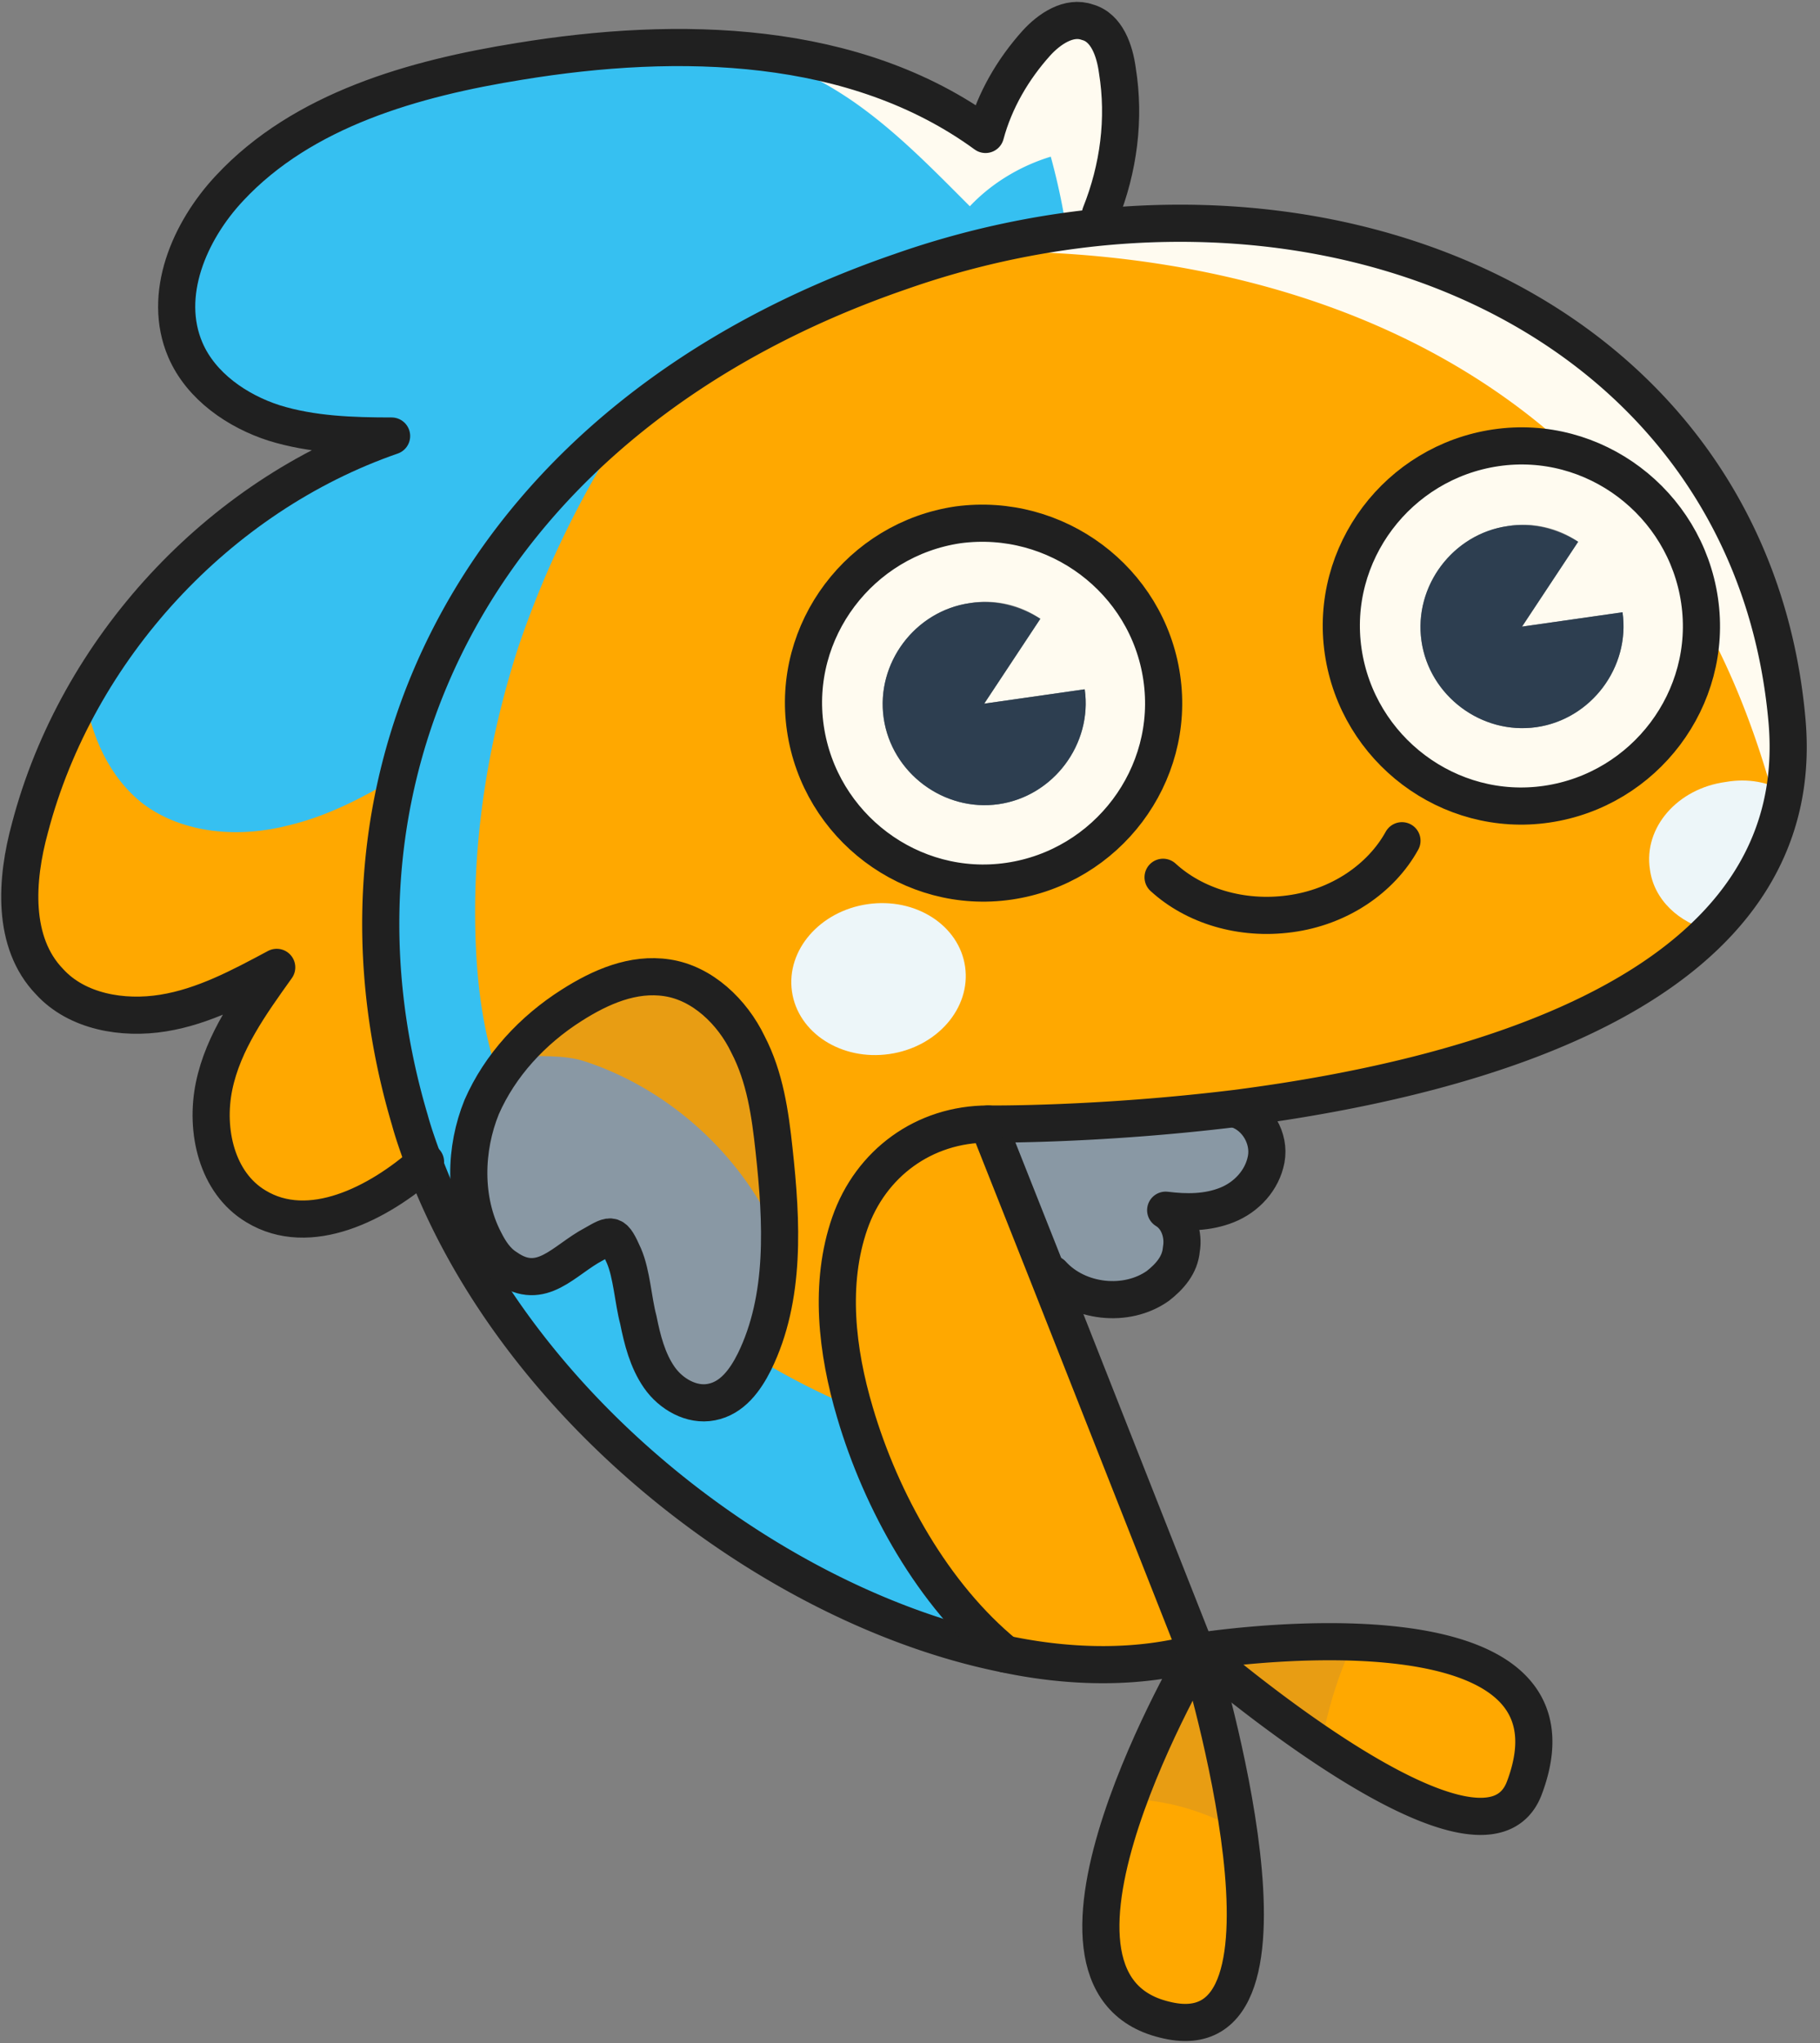 <svg width="98" height="110" fill="none" xmlns="http://www.w3.org/2000/svg"><rect width="100%" height="100%" fill="#808080" stroke="none"/><g clip-path="url(#clip0)"><path d="M80.548 24.109c5.272-.774 10.192 2.952 10.965 8.223.773 5.272-2.952 10.192-8.224 10.965-5.271.773-10.192-2.952-10.965-8.223-.773-5.272 2.952-10.192 8.224-10.965zm6.818 8.856l-5.412.773 3.022-4.569a5.196 5.196 0 00-3.796-.843c-2.952.422-5.06 3.233-4.639 6.185.422 2.952 3.234 5.06 6.186 4.64 2.952-.423 5.06-3.234 4.639-6.186zm-35.777-4.709c5.272-.774 10.192 2.952 10.965 8.223.773 5.272-2.952 10.192-8.224 10.965-5.271.773-10.191-2.952-10.965-8.224-.773-5.271 2.952-10.191 8.224-10.964zm6.818 8.856l-5.412.773 3.022-4.569a5.196 5.196 0 00-3.796-.843c-2.952.422-5.06 3.233-4.638 6.185.421 2.952 3.233 5.06 6.185 4.64 2.952-.423 5.06-3.234 4.639-6.186z" fill="#FFFBF0"/><path d="M60.165 3.725c.352 2.6.07 5.272-.914 7.732l.07.703-1.897.21a45.245 45.245 0 00-8.856 2.18c-15.112 5.2-24.32 15.463-27.061 27.2-1.406 5.905-1.195 12.23.633 18.416.21.773.491 1.547.773 2.32h-.07c-2.601 2.179-6.256 4.147-9.138 2.39-2.038-1.266-2.741-4.077-2.25-6.467.493-2.39 1.969-4.428 3.375-6.396-1.969 1.054-3.937 2.108-6.115 2.46-2.18.351-4.57-.07-6.115-1.687-1.97-2.109-1.758-5.483-1.055-8.294.703-2.6 1.757-5.06 3.093-7.38 3.655-6.326 9.559-11.387 16.518-13.847-2.11 0-4.288-.07-6.326-.703-2.039-.632-3.937-1.968-4.78-3.936-1.265-2.952.21-6.396 2.39-8.715 3.936-4.218 9.91-5.905 15.604-6.818 4.006-.633 8.153-.914 12.16-.563 4.709.422 9.137 1.758 12.932 4.499a11.4 11.4 0 012.741-4.92C56.58 1.335 57.636.633 58.62.984c.984.492 1.406 1.687 1.546 2.741z" fill="#36C0F1"/><path d="M60.165 3.725c.351 2.6.07 5.272-.914 7.732l.07.703-1.898.21a35.512 35.512 0 00-.843-3.935c-1.616.492-3.163 1.405-4.358 2.67-1.968-1.968-3.936-4.006-6.255-5.623-1.828-1.265-3.796-2.178-5.834-2.881 4.71.421 9.137 1.757 12.933 4.498a11.401 11.401 0 012.74-4.92c.704-.773 1.758-1.476 2.742-1.125 1.054.422 1.476 1.617 1.617 2.671z" fill="#FFFBF0"/><path d="M22.07 60.307c.21.773.491 1.546.772 2.32h-.07c-2.6 2.178-6.255 4.146-9.137 2.389-2.039-1.265-2.742-4.077-2.25-6.467.492-2.39 1.969-4.428 3.374-6.396-1.968 1.055-3.936 2.109-6.115 2.46-2.179.352-4.568-.07-6.115-1.687-1.968-2.108-1.757-5.482-1.054-8.293.703-2.601 1.757-5.061 3.093-7.38.28 2.319 1.335 4.638 3.163 6.044 2.178 1.617 5.2 1.828 7.872 1.125 2.038-.492 3.936-1.476 5.693-2.53-1.265 5.833-1.054 12.16.773 18.415zm60.025 35.987c-1.265 3.374-6.536.703-10.965-2.32-3.584-2.39-6.607-5.06-6.607-5.06s4.077-.633 8.365-.492c5.552.21 11.456 1.757 9.207 7.872zm-15.463 2.179c.843 5.623.632 11.457-4.007 10.262-4.709-1.195-3.725-6.959-1.898-11.95 1.547-4.216 3.726-7.871 3.726-7.871.14.21 1.476 4.85 2.179 9.559z" fill="#FFA800"/><path d="M60.799 96.856c1.546-4.217 3.725-7.872 3.725-7.872.07.21 1.476 4.78 2.179 9.56-1.898-1.055-3.866-1.617-5.904-1.688zm12.089-8.434c-.844 1.757-1.406 3.655-1.758 5.552-3.584-2.39-6.607-5.06-6.607-5.06s4.077-.633 8.365-.492z" fill="#E89D13"/><path d="M41.609 61.994c.21 1.546.351 3.092.28 4.639 0 2.32-.35 4.639-1.405 6.747-.492.984-1.195 1.968-2.32 2.18-1.054.21-2.178-.423-2.81-1.336-.633-.914-.915-2.039-1.126-3.093-.28-1.054-.351-2.46-.773-3.444-.562-1.265-.632-1.195-1.616-.633-1.476.773-2.741 2.53-4.64 1.266-.562-.352-.913-.914-1.194-1.477-1.125-2.178-1.054-4.92-.14-7.169.421-1.054 1.054-1.968 1.756-2.811.844-1.055 1.969-1.968 3.093-2.671 1.546-.984 3.304-1.758 5.131-1.476 1.898.28 3.514 1.827 4.358 3.584.914 1.758 1.195 3.726 1.406 5.694z" fill="#8998A4"/><path d="M41.608 61.994c.211 1.546.352 3.092.282 4.639-.141-.282-.211-.492-.352-.774-2.038-4.076-5.764-7.31-10.051-8.715-1.054-.352-2.46-.281-3.866-.281.844-1.055 1.968-1.968 3.093-2.671 1.546-.984 3.303-1.758 5.13-1.476 1.898.28 3.515 1.827 4.359 3.584.913 1.758 1.194 3.726 1.405 5.694z" fill="#E89D13"/><path d="M53.205 60.518s5.904.07 13.355-.844v.14c1.054.282 1.757 1.547 1.546 2.672-.21 1.124-1.054 2.038-2.109 2.46-1.054.421-2.178.421-3.303.28.703.423.984 1.336.843 2.11-.14.773-.632 1.475-1.265 1.968-1.687 1.194-4.287.983-5.693-.633l-.211.07-3.163-8.223z" fill="#8998A4"/><path d="M56.44 68.67l8.012 20.314c-3.093.844-6.677.844-10.332.07-3.866-3.163-6.677-8.223-8.083-13.003-.984-3.303-1.406-6.888-.281-10.192 1.124-3.233 4.006-5.341 7.45-5.341l3.233 8.153z" fill="#FFA800"/><path d="M59.321 12.23c-2.39.21-4.85.703-7.24 1.335-1.195.282-2.32.633-3.514 1.055-5.764 1.968-10.684 4.71-14.69 7.942-11.808 9.56-15.885 23.757-11.808 37.745.21.773.492 1.546.773 2.32 5.06 13.424 18.977 23.967 31.278 26.427-3.866-3.163-6.678-8.223-8.083-13.003 0-.07 0-.07-.07-.14-.985-3.234-1.406-6.818-.282-10.052 1.125-3.233 4.007-5.341 7.45-5.341 0 0 5.905.07 13.355-.844 8.786-1.124 19.68-3.725 25.585-9.559 1.687-1.687 2.952-3.655 3.655-5.974.14-.492.281-.984.351-1.477.211-1.194.281-2.46.141-3.865-1.476-18.205-18.134-28.396-36.901-26.569zM41.609 61.994c.421 3.795.632 7.802-.985 11.175 0 .07-.07.14-.07.211-.492.984-1.195 1.968-2.32 2.18-1.054.21-2.178-.423-2.81-1.336-.633-.914-.914-2.039-1.125-3.093-.282-1.054-.352-2.39-.773-3.444-.422-.914-.563-1.125-.985-.914-.14.07-.351.14-.632.281-1.476.773-2.741 2.53-4.64 1.266-.561-.352-.913-.914-1.194-1.477-1.125-2.178-1.054-4.92-.14-7.169.21-.562.562-1.124.843-1.617.984-1.546 2.39-2.811 3.936-3.865 1.546-.984 3.303-1.758 5.131-1.476 1.898.28 3.514 1.827 4.358 3.584.913 1.758 1.195 3.726 1.406 5.694zm12.722-14.55c-5.272.773-10.192-2.952-10.965-8.224-.773-5.271 2.952-10.191 8.223-10.964 5.272-.774 10.192 2.952 10.965 8.223.773 5.272-2.882 10.262-8.223 10.965zm17.993-12.37c-.773-5.272 2.952-10.192 8.224-10.965a9.727 9.727 0 014.287.351c3.445 1.054 6.186 4.077 6.678 7.872.07.281.07.563.07.844.281 4.99-3.303 9.418-8.294 10.121-5.272.773-10.192-2.882-10.965-8.223z" fill="#FFA800"/><path d="M47.885 56.75c2.574-.37 4.402-2.476 4.082-4.705-.32-2.228-2.666-3.736-5.24-3.366-2.575.37-4.403 2.476-4.083 4.705.32 2.228 2.666 3.736 5.24 3.366zm48.267-14.086c-.07.493-.21.985-.351 1.477-.703 2.32-1.969 4.287-3.655 5.974-1.758-.422-3.093-1.687-3.304-3.303-.351-2.25 1.476-4.358 4.077-4.71 1.195-.21 2.32 0 3.233.563z" fill="#EDF6F9"/><path d="M96.293 38.799c.14 1.968 0 3.725-.492 5.271-1.054-4.147-2.46-7.802-4.217-10.894-1.968-3.515-4.288-6.397-6.818-8.716-10.684-10.05-25.374-11.105-32.684-10.895a54.333 54.333 0 017.24-1.335c18.766-1.827 35.425 8.364 36.97 26.569z" fill="#FFFBF0"/><path d="M54.19 89.054c-12.3-2.46-26.217-13.003-31.278-26.428-.281-.773-.562-1.546-.773-2.32-4.077-13.986 0-28.185 11.808-37.744a52.653 52.653 0 00-6.045 12.3c-1.476 4.57-2.319 9.42-2.319 14.199 0 3.022.281 6.115 1.265 8.926a7.085 7.085 0 00-.843 1.617c-.984 2.249-1.055 4.99.14 7.17.282.561.703 1.124 1.195 1.475 1.898 1.265 3.163-.421 4.64-1.265.28-.14.491-.21.632-.281 0 .07.07.07.07.07.281.281.562.563.914.844.422.984.562 2.32.773 3.444.281 1.054.492 2.179 1.125 3.092.632.914 1.757 1.547 2.811 1.336 1.054-.211 1.828-1.195 2.32-2.18 0-.07.07-.14.07-.21 1.757 1.054 3.514 1.968 5.412 2.741 0 .07 0 .07.07.14 1.336 4.85 4.077 9.911 8.013 13.074z" fill="#36C0F1"/><path d="M81.954 33.738l5.412-.773c.422 2.952-1.687 5.763-4.639 6.185-2.952.422-5.763-1.687-6.185-4.639-.422-2.952 1.687-5.763 4.639-6.185 1.335-.211 2.67.14 3.796.843l-3.023 4.569zm-28.959 4.147l5.412-.773c.422 2.952-1.687 5.763-4.639 6.185-2.952.422-5.763-1.687-6.185-4.639-.422-2.952 1.687-5.763 4.639-6.185 1.335-.211 2.67.14 3.795.843l-3.022 4.569z" fill="#2D3E50"/><path d="M53.208 60.518s5.904.07 13.355-.844c13.073-1.687 30.926-6.537 29.66-20.875-1.616-18.205-18.204-28.396-36.97-26.569a46.291 46.291 0 00-10.754 2.39C25.796 22.422 16.518 41.61 22.07 60.307c.211.773.492 1.546.774 2.32 5.06 13.424 18.977 23.967 31.278 26.427 3.655.773 7.24.773 10.332-.07L56.44 68.671l-3.233-8.153zm11.315 28.396s15.393 13.354 17.572 7.31c4.007-10.754-17.572-7.31-17.572-7.31z" stroke="#202020" stroke-width="2" stroke-miterlimit="10" stroke-linecap="round" stroke-linejoin="round"/><path d="M64.525 88.914s-10.473 17.712-1.828 19.821c8.505 2.179 1.968-19.33 1.828-19.821zM27.272 68.25c-.562-.352-.914-.915-1.195-1.477-1.125-2.179-1.054-4.92-.14-7.17.983-2.248 2.74-4.146 4.85-5.482 1.546-.984 3.303-1.757 5.13-1.476 1.898.281 3.515 1.828 4.358 3.585.914 1.757 1.195 3.725 1.406 5.693.422 3.866.633 7.943-1.054 11.387-.492.984-1.195 1.968-2.32 2.179-1.054.21-2.179-.422-2.811-1.336-.633-.913-.914-2.038-1.125-3.092-.281-1.055-.351-2.46-.773-3.444-.563-1.266-.633-1.195-1.617-.633-1.616.844-2.811 2.6-4.709 1.265zm31.98-56.723c.984-2.46 1.335-5.13.914-7.731-.14-1.055-.563-2.32-1.617-2.601-.984-.352-2.038.351-2.741 1.124-1.265 1.406-2.25 3.093-2.741 4.92-7.03-5.13-16.518-5.341-25.093-3.935-5.693.913-11.668 2.6-15.604 6.817-2.179 2.32-3.655 5.764-2.39 8.716.844 1.968 2.812 3.304 4.78 3.936 2.038.633 4.217.703 6.326.703-9.348 3.233-16.94 11.457-19.47 21.086-.773 2.812-.984 6.186 1.054 8.294 1.476 1.617 3.937 2.039 6.115 1.687 2.18-.351 4.147-1.406 6.115-2.46-1.405 1.968-2.881 4.007-3.373 6.396-.492 2.39.14 5.202 2.249 6.467 2.882 1.757 6.607-.14 9.137-2.39M56.652 68.6c1.406 1.547 4.007 1.828 5.694.633.632-.492 1.195-1.124 1.265-1.968.14-.773-.14-1.687-.844-2.108 1.125.14 2.25.14 3.304-.282 1.054-.421 1.898-1.335 2.109-2.46.21-1.124-.493-2.32-1.547-2.67m-13.425.773c-3.444 0-6.326 2.108-7.45 5.341-1.125 3.234-.703 6.889.28 10.192 1.406 4.78 4.218 9.84 8.084 13.003" stroke="#202020" stroke-width="2" stroke-miterlimit="10" stroke-linecap="round" stroke-linejoin="round"/><path d="M62.556 36.48c.773 5.27-2.952 10.19-8.224 10.964-5.272.773-10.192-2.952-10.965-8.224-.773-5.271 2.952-10.191 8.224-10.964 5.271-.703 10.192 2.952 10.965 8.223zm28.959-4.148c.773 5.272-2.952 10.192-8.224 10.965-5.272.773-10.192-2.952-10.965-8.223-.773-5.272 2.952-10.192 8.224-10.965 5.271-.774 10.192 2.952 10.965 8.223zM75.49 45.265c-1.125 2.038-3.374 3.585-6.045 3.936-2.6.352-5.131-.421-6.818-1.968" stroke="#202020" stroke-width="2" stroke-miterlimit="10" stroke-linecap="round" stroke-linejoin="round"/></g><defs><clipPath id="clip0"><path fill="#fff" d="M0 0h97.418v110H0z"/></clipPath></defs></svg>